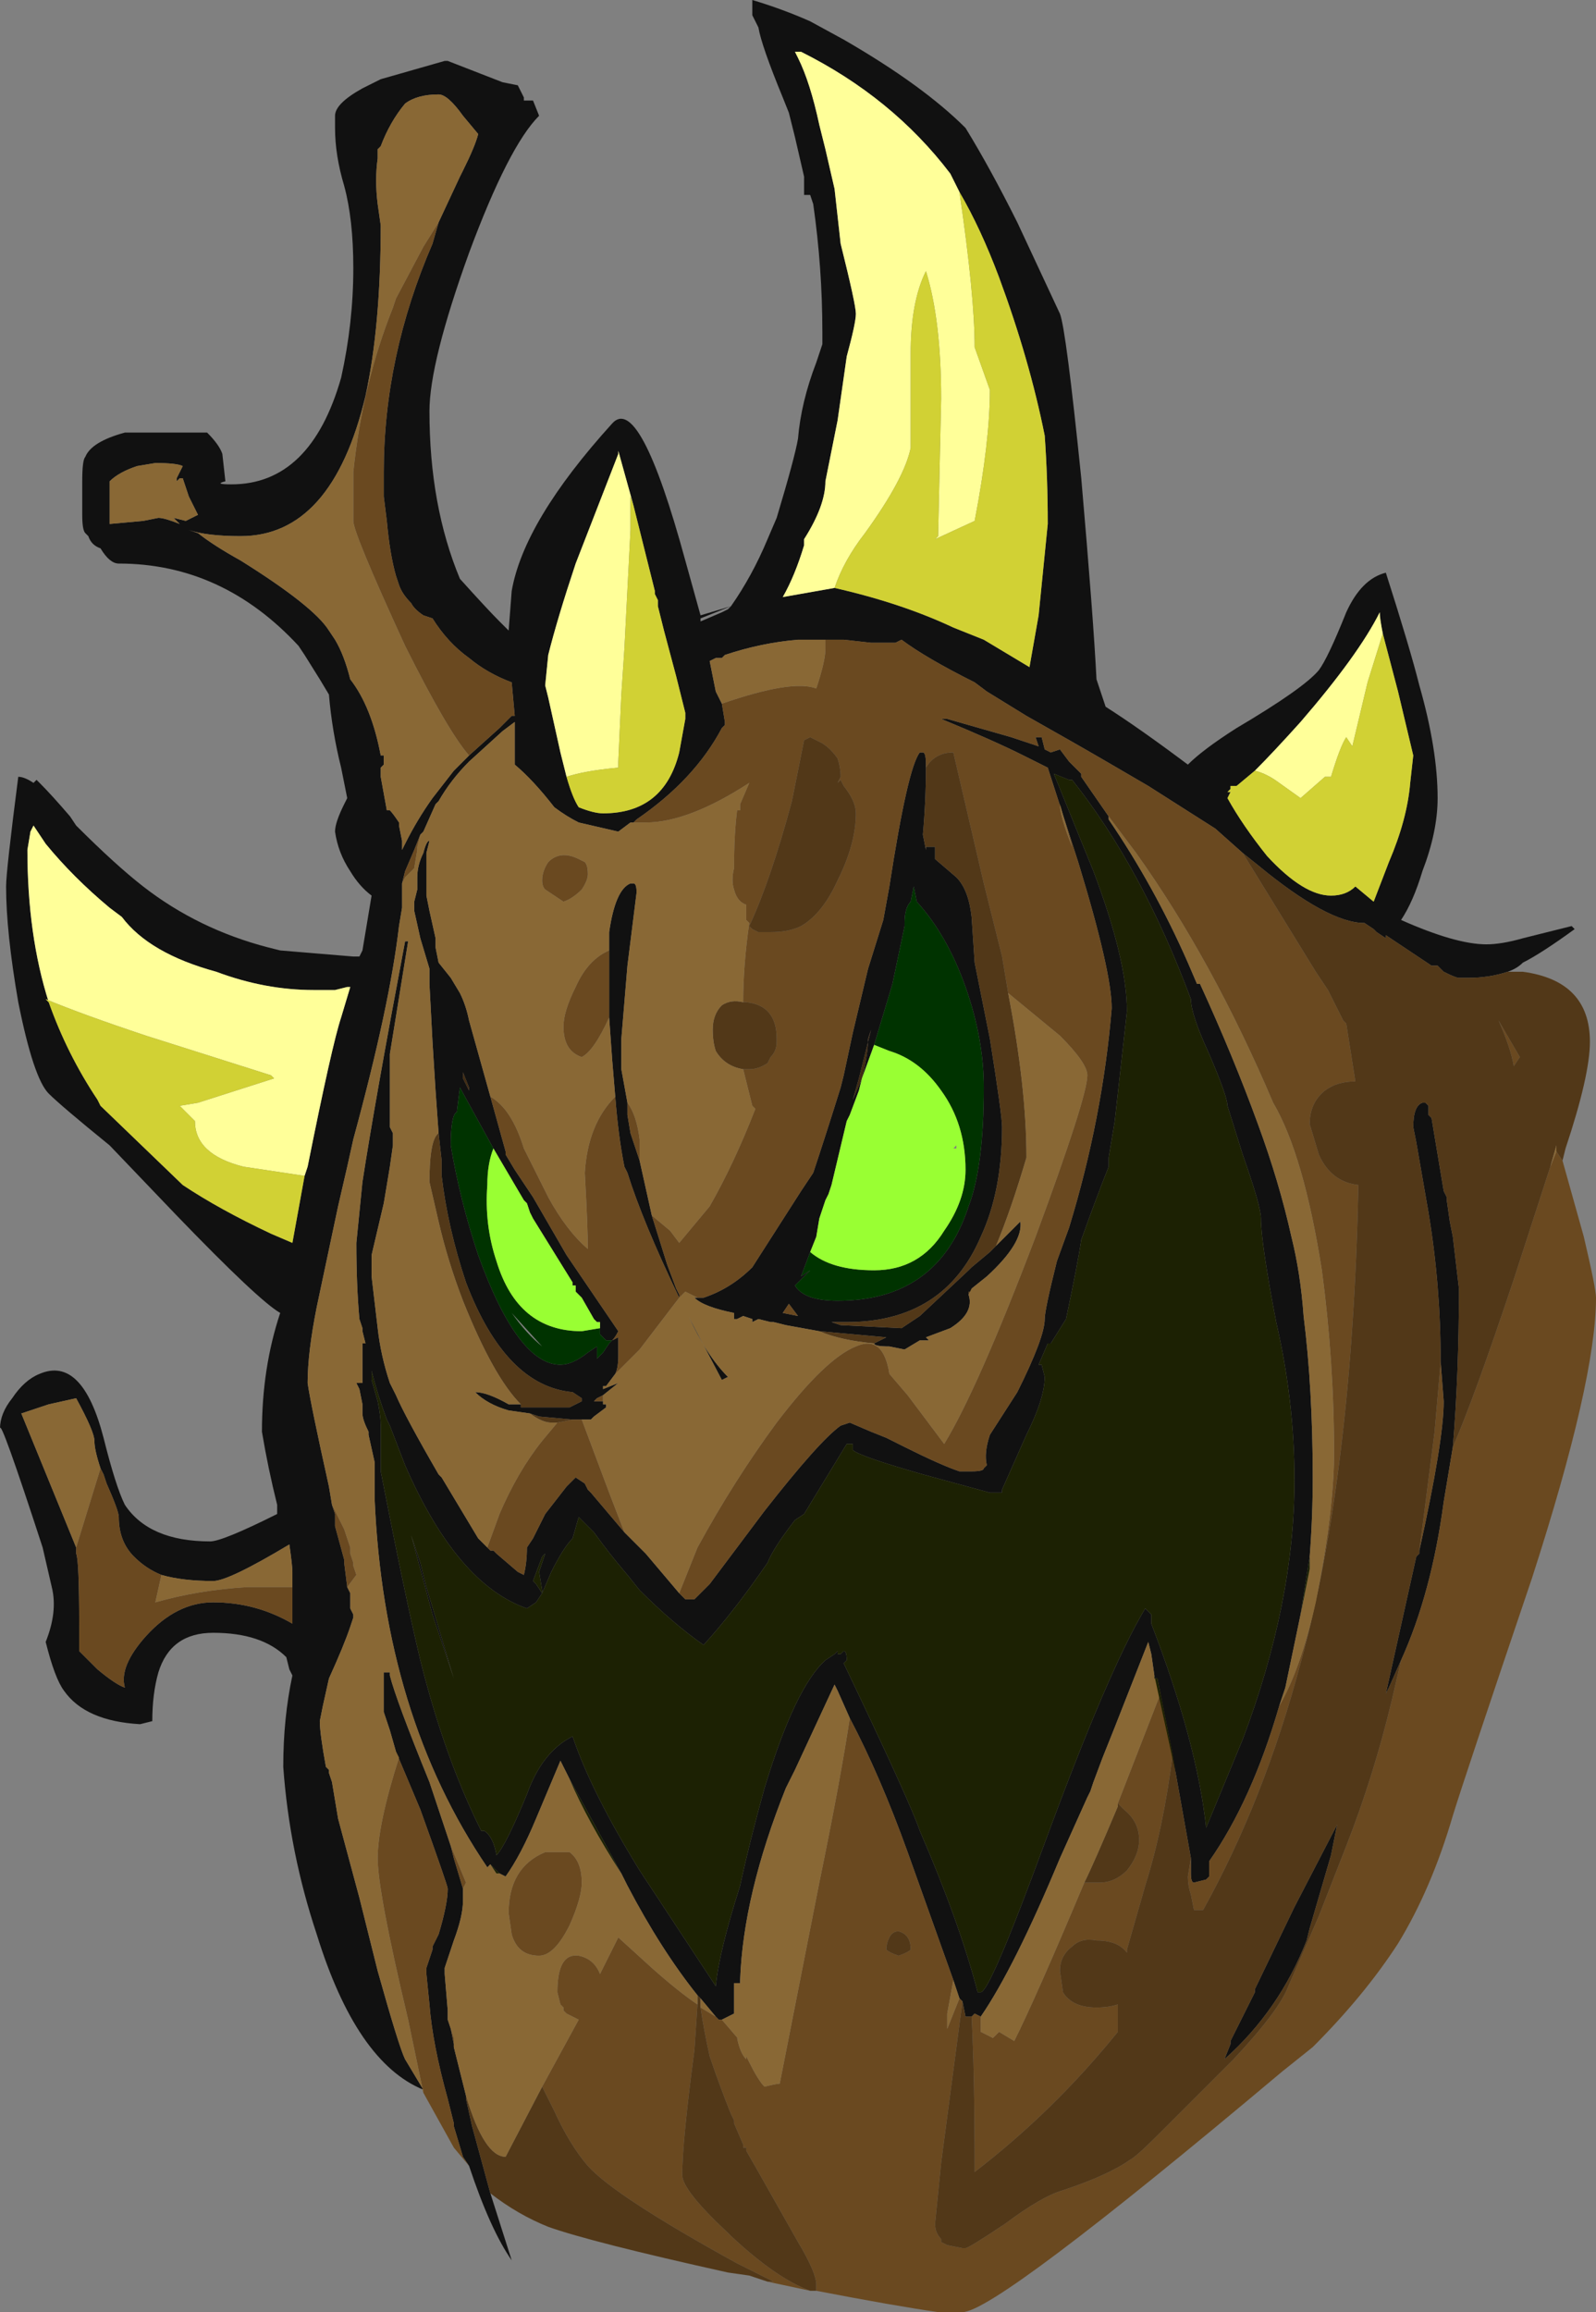 <?xml version="1.0" encoding="UTF-8" standalone="no"?>
<svg xmlns:ffdec="https://www.free-decompiler.com/flash" xmlns:xlink="http://www.w3.org/1999/xlink" ffdec:objectType="frame" height="265.65px" width="183.4px" xmlns="http://www.w3.org/2000/svg">
  <rect width="100%" height="100%" fill="#808080" stroke="none"/>
  <g transform="matrix(1.0, 0.0, 0.0, 1.0, 114.1, 190.05)">
    <use ffdec:characterId="46" height="37.95" transform="matrix(7.0, 0.0, 0.0, 7.0, -114.1, -190.05)" width="26.2" xlink:href="#shape0"/>
  </g>
  <defs>
    <g id="shape0" transform="matrix(1.0, 0.0, 0.0, 1.0, 16.3, 27.15)">
      <path d="M-9.35 7.15 Q-10.45 6.7 -11.1 4.6 -11.55 3.25 -11.65 1.85 -11.65 1.05 -11.5 0.35 L-11.55 0.25 -11.6 0.05 Q-12.0 -0.35 -12.8 -0.35 -13.5 -0.35 -13.7 0.3 -13.8 0.65 -13.8 1.1 L-14.0 1.15 Q-14.9 1.1 -15.25 0.6 -15.4 0.4 -15.55 -0.2 -15.35 -0.7 -15.45 -1.1 L-15.6 -1.75 Q-16.3 -3.9 -16.3 -3.7 -16.3 -3.95 -16.1 -4.2 -15.9 -4.5 -15.65 -4.6 -14.95 -4.9 -14.6 -3.55 -14.4 -2.75 -14.25 -2.45 -13.85 -1.85 -12.85 -1.85 -12.65 -1.85 -11.75 -2.3 L-11.75 -2.45 Q-11.9 -3.05 -12.0 -3.65 -12.0 -4.7 -11.7 -5.6 -12.05 -5.8 -13.4 -7.2 L-14.5 -8.35 Q-15.3 -9.0 -15.5 -9.2 -15.75 -9.45 -16.0 -10.7 -16.2 -11.85 -16.2 -12.6 -16.2 -12.85 -16.0 -14.4 -15.9 -14.4 -15.75 -14.3 L-15.7 -14.35 -15.65 -14.3 Q-15.45 -14.1 -15.15 -13.75 L-15.05 -13.6 Q-14.4 -12.95 -13.95 -12.6 -13.05 -11.9 -11.9 -11.6 L-11.7 -11.55 -10.5 -11.45 -10.4 -11.45 -10.35 -11.55 -10.2 -12.45 Q-10.4 -12.6 -10.55 -12.85 -10.75 -13.15 -10.8 -13.5 -10.8 -13.65 -10.65 -13.95 L-10.6 -14.05 -10.7 -14.55 Q-10.85 -15.15 -10.9 -15.75 L-11.05 -16.0 -11.3 -16.4 -11.4 -16.55 Q-12.65 -17.9 -14.35 -17.9 -14.5 -17.9 -14.65 -18.15 -14.8 -18.2 -14.85 -18.35 L-14.9 -18.4 Q-14.95 -18.45 -14.95 -18.7 L-14.95 -19.25 Q-14.95 -19.6 -14.9 -19.65 -14.8 -19.9 -14.25 -20.05 L-12.9 -20.05 Q-12.7 -19.85 -12.65 -19.7 L-12.6 -19.25 Q-12.8 -19.2 -12.5 -19.2 -11.2 -19.2 -10.7 -20.95 -10.5 -21.85 -10.5 -22.75 -10.5 -23.55 -10.65 -24.1 -10.8 -24.6 -10.8 -25.05 -10.8 -25.35 -10.8 -25.25 -10.8 -25.45 -10.35 -25.7 L-10.05 -25.85 -9.0 -26.15 -8.95 -26.15 -8.05 -25.8 -7.8 -25.75 -7.7 -25.55 -7.7 -25.5 -7.55 -25.5 -7.45 -25.25 Q-7.95 -24.75 -8.6 -23.0 -9.25 -21.2 -9.25 -20.4 -9.25 -18.85 -8.75 -17.65 -8.3 -17.15 -8.1 -16.95 L-7.95 -16.8 -7.9 -17.45 Q-7.7 -18.6 -6.25 -20.2 -5.8 -20.7 -5.05 -17.95 L-4.8 -17.05 -4.3 -17.2 Q-3.95 -17.7 -3.7 -18.3 L-3.55 -18.65 Q-3.25 -19.65 -3.2 -19.95 -3.15 -20.55 -2.9 -21.2 L-2.8 -21.5 -2.8 -21.7 Q-2.8 -22.75 -2.95 -23.8 L-3.0 -23.95 -3.1 -23.95 -3.1 -24.25 -3.25 -24.9 -3.35 -25.3 -3.45 -25.55 Q-3.8 -26.4 -3.85 -26.7 L-3.95 -26.9 -3.95 -27.15 Q-3.45 -27.0 -3.0 -26.8 L-2.45 -26.5 Q-1.15 -25.75 -0.45 -25.05 -0.05 -24.4 0.4 -23.5 L1.1 -22.0 Q1.2 -21.75 1.45 -19.3 1.65 -17.0 1.7 -16.0 L1.85 -15.55 Q2.4 -15.2 3.2 -14.6 3.45 -14.85 4.0 -15.2 5.1 -15.85 5.35 -16.15 5.5 -16.35 5.8 -17.1 6.05 -17.65 6.45 -17.75 6.85 -16.5 7.0 -15.9 7.3 -14.85 7.3 -14.05 7.3 -13.5 7.05 -12.85 6.9 -12.35 6.7 -12.05 7.6 -11.65 8.1 -11.65 8.35 -11.65 8.7 -11.75 L9.5 -11.95 9.55 -11.9 Q9.0 -11.5 8.7 -11.35 8.6 -11.25 8.45 -11.2 8.15 -11.1 7.8 -11.1 L7.65 -11.1 Q7.6 -11.1 7.4 -11.2 L7.3 -11.3 7.2 -11.3 6.45 -11.8 6.45 -11.75 6.3 -11.85 6.25 -11.9 6.1 -12.0 Q5.5 -12.0 4.35 -12.95 L4.1 -13.15 3.65 -13.55 2.55 -14.25 1.95 -14.6 Q1.35 -14.95 0.55 -15.4 L-0.1 -15.8 -0.3 -15.95 Q-1.1 -16.35 -1.5 -16.65 L-1.6 -16.6 -2.0 -16.6 -2.45 -16.65 -2.8 -16.65 -3.2 -16.65 Q-3.8 -16.6 -4.4 -16.4 L-4.45 -16.35 -4.55 -16.35 -4.65 -16.3 -4.55 -15.8 -4.45 -15.6 -4.4 -15.3 -4.4 -15.25 -4.45 -15.2 Q-4.9 -14.35 -5.85 -13.7 L-5.9 -13.65 -5.95 -13.65 -6.15 -13.5 -6.8 -13.65 Q-7.0 -13.75 -7.2 -13.9 -7.55 -14.35 -7.85 -14.6 L-7.85 -15.3 -8.05 -15.15 -8.6 -14.65 Q-8.9 -14.35 -9.1 -14.0 L-9.15 -13.95 -9.35 -13.5 -9.4 -13.45 -9.5 -13.2 -9.65 -12.85 -9.7 -12.65 -9.7 -12.25 -9.75 -11.95 Q-9.9 -10.65 -10.5 -8.45 L-10.6 -8.0 -10.75 -7.35 -11.1 -5.7 Q-11.25 -4.95 -11.25 -4.45 -11.2 -4.1 -10.9 -2.75 L-10.85 -2.45 -10.8 -2.3 -10.8 -2.1 -10.65 -1.55 -10.65 -1.5 -10.6 -1.1 -10.55 -1.0 -10.55 -0.75 -10.5 -0.65 -10.5 -0.6 -10.55 -0.45 Q-10.65 -0.15 -10.9 0.4 L-11.0 0.85 -11.05 1.1 Q-11.05 1.3 -10.95 1.85 L-10.9 1.9 -10.9 1.95 -10.85 2.1 -10.75 2.7 -10.4 4.0 -10.1 5.2 Q-9.75 6.45 -9.65 6.65 L-9.35 7.15 M-8.25 8.85 L-7.9 9.95 Q-8.25 9.45 -8.6 8.4 L-8.7 8.25 -8.85 7.75 -8.85 7.7 -8.95 7.3 Q-9.2 6.4 -9.25 5.75 L-9.3 5.25 -9.3 5.15 -9.2 4.85 -9.2 4.8 -9.1 4.6 Q-8.95 4.1 -8.95 3.85 -8.95 3.8 -9.4 2.55 L-9.8 1.6 -9.9 1.25 -10.0 0.95 -10.0 0.3 -9.9 0.3 -9.9 0.35 Q-9.8 0.75 -9.25 2.1 -9.05 2.7 -8.9 3.15 L-8.85 3.35 -8.7 3.85 -8.7 4.05 Q-8.7 4.3 -8.85 4.7 L-9.0 5.15 -9.0 5.25 -8.95 5.85 -8.95 6.0 -8.9 6.15 -8.85 6.4 -8.85 6.45 -8.65 7.25 -8.65 7.3 -8.55 7.75 -8.25 8.85 M-0.55 -24.0 L-0.7 -24.3 Q-1.65 -25.55 -3.15 -26.3 L-3.25 -26.3 -3.2 -26.2 Q-3.0 -25.8 -2.85 -25.1 L-2.75 -24.7 -2.6 -24.05 -2.5 -23.15 Q-2.25 -22.15 -2.25 -22.0 -2.25 -21.85 -2.4 -21.3 L-2.55 -20.25 -2.75 -19.25 Q-2.75 -18.85 -3.1 -18.3 L-3.1 -18.2 Q-3.25 -17.7 -3.45 -17.35 L-2.6 -17.5 Q-1.5 -17.25 -0.65 -16.85 L-0.15 -16.65 0.6 -16.2 0.75 -17.05 0.9 -18.55 Q0.9 -19.3 0.85 -20.0 0.6 -21.25 0.1 -22.6 -0.2 -23.4 -0.55 -24.0 M-9.1 -23.5 L-8.75 -24.25 -8.7 -24.35 Q-8.5 -24.75 -8.45 -24.95 L-8.7 -25.25 Q-8.95 -25.6 -9.1 -25.6 -9.45 -25.6 -9.65 -25.45 -9.9 -25.15 -10.05 -24.75 L-10.1 -24.7 -10.1 -24.55 Q-10.15 -24.2 -10.1 -23.8 L-10.05 -23.45 Q-10.05 -21.8 -10.3 -20.65 -10.85 -18.35 -12.35 -18.35 -12.9 -18.35 -13.2 -18.45 L-13.05 -18.4 Q-12.8 -18.2 -12.35 -17.95 -11.15 -17.2 -10.9 -16.8 L-10.8 -16.65 Q-10.65 -16.4 -10.55 -16.0 -10.2 -15.55 -10.05 -14.75 L-10.0 -14.75 -10.0 -14.6 -10.05 -14.55 -10.05 -14.4 -9.95 -13.85 -9.9 -13.85 Q-9.85 -13.8 -9.75 -13.65 L-9.75 -13.6 -9.7 -13.35 -9.7 -13.2 -9.65 -13.3 Q-9.45 -13.7 -9.2 -14.05 L-8.85 -14.5 -8.6 -14.75 -8.1 -15.2 -7.9 -15.4 -7.85 -15.4 -7.9 -15.95 Q-8.3 -16.1 -8.6 -16.35 -8.95 -16.6 -9.2 -17.0 L-9.35 -17.05 Q-9.5 -17.15 -9.55 -17.25 -9.7 -17.4 -9.75 -17.55 L-9.8 -17.7 Q-9.9 -18.05 -9.95 -18.6 L-10.0 -19.0 -10.0 -19.4 Q-10.0 -21.3 -9.2 -23.15 L-9.1 -23.5 M-5.9 -18.85 L-6.15 -19.75 -6.15 -19.7 -6.85 -17.9 Q-7.15 -17.0 -7.3 -16.4 L-7.35 -15.9 -7.3 -15.7 -7.1 -14.8 -7.0 -14.4 Q-6.9 -14.05 -6.8 -13.9 -6.55 -13.8 -6.4 -13.8 -5.4 -13.8 -5.15 -14.8 L-5.05 -15.35 -5.05 -15.45 -5.2 -16.05 -5.4 -16.8 -5.5 -17.2 -5.5 -17.3 -5.55 -17.4 -5.55 -17.45 -5.9 -18.85 M-4.8 -16.95 L-4.45 -17.1 -4.35 -17.15 -4.3 -17.2 -4.8 -17.0 -4.8 -16.95 M-5.15 -1.0 L-5.05 -0.9 -4.9 -0.9 -4.65 -1.15 -3.75 -2.35 Q-2.85 -3.5 -2.5 -3.75 L-2.35 -3.8 -2.0 -3.65 -1.75 -3.55 -1.45 -3.4 Q-0.85 -3.1 -0.55 -3.0 L-0.35 -3.0 Q-0.15 -3.0 -0.15 -3.05 L-0.1 -3.1 Q-0.15 -3.3 -0.05 -3.6 L0.4 -4.3 Q0.85 -5.2 0.85 -5.5 0.85 -5.65 1.05 -6.45 L1.25 -7.0 Q1.8 -8.8 1.95 -10.6 1.95 -11.2 1.4 -13.0 L0.9 -14.55 0.5 -14.75 Q0.0 -15.0 -0.85 -15.35 L-0.75 -15.35 0.3 -15.05 0.75 -14.9 0.7 -15.05 0.8 -15.05 0.85 -14.85 0.95 -14.8 1.1 -14.85 1.25 -14.65 1.45 -14.45 1.45 -14.4 1.9 -13.75 1.9 -13.7 Q2.65 -12.6 3.2 -11.35 L3.35 -11.0 3.4 -11.0 Q3.95 -9.8 4.35 -8.7 4.7 -7.75 4.9 -6.85 5.05 -6.25 5.1 -5.55 5.25 -4.35 5.25 -2.9 5.25 -2.25 5.2 -1.6 L5.05 -0.65 4.8 0.55 4.7 0.85 Q4.25 2.4 3.55 3.4 L3.55 3.65 3.5 3.7 3.3 3.75 Q3.25 3.75 3.25 3.6 L3.25 3.35 3.0 1.95 2.65 0.35 2.6 0.0 2.55 -0.2 2.0 1.2 1.8 1.7 1.65 2.1 1.6 2.25 1.55 2.35 1.1 3.35 Q0.35 5.15 -0.2 5.95 L-0.3 5.9 -0.35 5.95 -0.45 5.95 -0.5 5.7 -0.55 5.65 -0.65 5.35 -1.4 3.25 Q-1.85 2.0 -2.35 1.05 L-2.55 0.6 -2.6 0.5 -3.25 1.9 -3.4 2.2 Q-4.1 3.95 -4.15 5.35 L-4.15 5.4 -4.25 5.4 -4.25 5.9 -4.45 6.0 -4.5 6.0 -4.55 5.95 -4.8 5.65 -4.85 5.6 Q-5.45 4.85 -6.0 3.8 L-6.1 3.6 -6.95 2.05 -7.1 1.75 -7.5 2.7 Q-7.75 3.3 -8.0 3.65 L-8.1 3.6 -8.25 3.45 -8.3 3.5 Q-10.0 1.0 -10.15 -2.55 L-10.15 -3.15 -10.25 -3.6 -10.25 -3.65 Q-10.35 -3.85 -10.35 -3.95 L-10.35 -4.1 -10.4 -4.35 -10.45 -4.45 -10.35 -4.45 -10.35 -5.1 -10.3 -5.1 -10.35 -5.3 -10.35 -5.35 -10.4 -5.5 Q-10.45 -6.05 -10.45 -6.75 L-10.35 -7.75 Q-10.15 -9.05 -9.65 -11.7 L-9.6 -11.7 -9.9 -9.85 -9.9 -8.65 -9.85 -8.55 -9.85 -8.35 -9.9 -8.0 -10.0 -7.4 -10.2 -6.55 -10.2 -6.2 -10.1 -5.35 Q-10.05 -4.9 -9.9 -4.45 L-9.8 -4.25 Q-9.65 -3.9 -9.1 -2.95 L-9.05 -2.9 -8.45 -1.9 -8.3 -1.75 -8.25 -1.7 -8.2 -1.7 -8.15 -1.65 -7.8 -1.35 -7.7 -1.3 Q-7.65 -1.5 -7.65 -1.75 L-7.55 -1.9 -7.35 -2.3 -7.0 -2.75 -6.85 -2.9 -6.7 -2.8 -6.65 -2.7 -6.6 -2.65 -6.05 -2.0 -5.7 -1.65 -5.15 -1.0 M-4.85 -5.85 L-4.75 -5.85 Q-4.3 -6.0 -3.95 -6.35 L-3.15 -7.6 -2.95 -7.9 Q-2.75 -8.5 -2.5 -9.3 L-2.45 -9.5 -2.3 -10.2 -2.05 -11.25 -1.8 -12.05 -1.7 -12.6 Q-1.4 -14.55 -1.2 -14.8 L-1.15 -14.8 Q-1.1 -14.8 -1.1 -14.6 L-1.1 -14.55 Q-1.1 -14.0 -1.15 -13.45 L-1.1 -13.2 -1.1 -13.25 -0.95 -13.25 -0.95 -13.05 -0.6 -12.75 Q-0.4 -12.55 -0.35 -12.1 L-0.3 -11.35 -0.05 -10.1 Q0.15 -8.85 0.15 -8.65 0.15 -7.6 -0.2 -6.85 -0.8 -5.45 -2.4 -5.45 L-2.65 -5.45 -2.5 -5.4 -1.5 -5.35 -1.2 -5.55 -0.4 -6.3 -0.35 -6.35 -0.05 -6.6 0.05 -6.7 0.45 -7.1 Q0.5 -6.75 -0.1 -6.2 L-0.35 -6.0 -0.35 -5.95 -0.4 -5.95 -0.4 -5.9 Q-0.3 -5.6 -0.7 -5.35 L-1.1 -5.2 -1.05 -5.15 -1.2 -5.15 -1.45 -5.0 -1.7 -5.05 Q-1.95 -5.05 -1.95 -5.1 L-1.75 -5.2 -2.85 -5.3 -3.4 -5.4 -3.6 -5.45 -3.65 -5.45 -3.85 -5.5 -3.95 -5.45 -3.95 -5.5 -4.1 -5.55 -4.2 -5.5 -4.25 -5.5 -4.25 -5.6 Q-4.75 -5.7 -4.9 -5.85 L-4.85 -5.85 M-13.75 -19.55 L-14.05 -19.5 Q-14.35 -19.4 -14.5 -19.25 L-14.5 -18.55 -13.95 -18.6 -13.7 -18.65 Q-13.6 -18.65 -13.35 -18.55 L-13.45 -18.65 -13.25 -18.6 Q-13.15 -18.65 -13.05 -18.7 L-13.2 -19.0 -13.3 -19.3 -13.35 -19.3 -13.4 -19.25 -13.4 -19.3 -13.3 -19.5 Q-13.4 -19.55 -13.75 -19.55 M-11.3 -7.85 L-11.25 -8.0 Q-10.85 -10.0 -10.7 -10.45 L-10.55 -10.95 -10.6 -10.95 -10.8 -10.9 -11.15 -10.9 Q-11.95 -10.9 -12.75 -11.2 -13.85 -11.5 -14.3 -12.1 L-14.5 -12.25 Q-15.1 -12.75 -15.55 -13.3 L-15.75 -13.6 -15.8 -13.5 -15.85 -13.2 Q-15.85 -11.8 -15.5 -10.7 -15.2 -9.85 -14.7 -9.1 L-14.65 -9.0 -13.3 -7.7 Q-12.7 -7.3 -11.85 -6.9 L-11.5 -6.75 -11.3 -7.85 M-14.65 -3.05 Q-14.75 -3.35 -14.75 -3.5 -14.75 -3.65 -15.05 -4.2 L-15.5 -4.1 -15.95 -3.95 -15.05 -1.75 -15.05 -1.65 Q-15.0 -1.55 -15.0 -0.45 L-15.0 -0.05 -14.7 0.25 Q-14.4 0.5 -14.25 0.55 -14.35 0.2 -13.9 -0.3 -13.4 -0.85 -12.8 -0.85 -12.1 -0.85 -11.5 -0.5 L-11.5 -1.1 -11.5 -1.35 Q-11.5 -1.45 -11.55 -1.8 -12.55 -1.2 -12.8 -1.2 -13.3 -1.2 -13.65 -1.3 -13.9 -1.4 -14.1 -1.6 -14.35 -1.85 -14.35 -2.25 -14.35 -2.35 -14.55 -2.8 L-14.6 -2.95 -14.65 -3.05 M-3.0 -6.6 L-3.15 -6.2 -3.0 -6.3 -3.25 -6.05 Q-3.1 -5.8 -2.55 -5.8 -0.9 -5.8 -0.4 -7.35 -0.15 -8.0 -0.15 -9.3 -0.15 -10.1 -0.45 -10.95 -0.75 -11.8 -1.25 -12.35 L-1.3 -12.6 -1.35 -12.35 Q-1.45 -12.25 -1.45 -12.0 L-1.45 -11.95 -1.65 -11.0 -1.95 -10.0 -2.15 -9.45 -2.2 -9.25 -2.35 -8.85 -2.4 -8.75 -2.65 -7.7 -2.7 -7.55 -2.75 -7.45 -2.85 -7.15 -2.9 -6.85 -3.0 -6.6 M-5.6 -7.2 L-5.35 -6.4 -5.2 -6.0 -5.15 -5.9 -5.15 -5.85 Q-5.75 -7.1 -6.0 -7.9 L-6.05 -8.0 Q-6.15 -8.5 -6.2 -9.15 L-6.25 -9.75 -6.3 -10.45 -6.3 -11.5 -6.3 -11.85 Q-6.2 -12.55 -5.95 -12.65 L-5.9 -12.65 Q-5.85 -12.65 -5.85 -12.5 L-6.0 -11.3 -6.1 -10.1 -6.1 -9.6 -6.0 -9.05 -6.0 -8.85 -5.95 -8.55 -5.8 -8.1 -5.6 -7.2 M-2.0 -10.25 L-2.2 -9.45 -2.3 -9.1 -2.15 -9.45 Q-2.05 -9.85 -2.05 -10.1 L-2.0 -10.25 M-9.1 -8.55 L-9.15 -9.25 -9.2 -10.05 -9.25 -11.0 -9.25 -11.25 -9.4 -11.75 -9.5 -12.2 -9.5 -12.35 -9.45 -12.55 -9.45 -12.75 Q-9.45 -12.95 -9.35 -13.15 -9.3 -13.35 -9.25 -13.35 L-9.3 -13.15 -9.3 -12.45 -9.25 -12.2 -9.15 -11.75 -9.15 -11.6 -9.1 -11.35 -8.9 -11.1 -8.75 -10.85 Q-8.65 -10.65 -8.6 -10.4 L-8.25 -9.15 -8.0 -8.25 -8.0 -8.2 -7.85 -7.95 -7.55 -7.5 -7.0 -6.55 -6.15 -5.3 Q-6.2 -5.2 -6.25 -5.15 -6.3 -5.15 -6.35 -5.15 L-6.45 -5.25 -6.45 -5.4 -6.45 -5.45 -6.5 -5.45 -6.55 -5.5 -6.75 -5.85 -6.85 -5.95 -6.85 -6.05 -6.9 -6.05 -6.9 -6.1 -7.55 -7.15 -7.6 -7.25 -7.65 -7.4 -7.7 -7.45 -8.2 -8.3 -8.75 -9.3 -8.8 -8.9 Q-8.9 -8.85 -8.9 -8.35 -8.75 -7.45 -8.45 -6.55 -7.8 -4.75 -7.1 -4.75 -6.9 -4.75 -6.65 -4.95 L-6.5 -5.05 -6.5 -4.85 -6.4 -4.95 -6.3 -5.1 -6.25 -5.15 -6.15 -5.2 -6.15 -5.1 Q-6.15 -5.05 -6.15 -4.9 -6.15 -4.7 -6.2 -4.6 L-6.35 -4.4 -6.4 -4.4 -6.4 -4.35 -6.15 -4.45 -6.4 -4.25 -6.5 -4.2 -6.55 -4.15 -6.4 -4.15 -6.4 -4.1 -6.35 -4.1 -6.35 -4.05 -6.55 -3.9 -6.6 -3.85 -6.75 -3.85 -6.9 -3.85 -7.45 -3.9 -7.6 -3.95 -7.95 -4.0 Q-8.3 -4.1 -8.5 -4.3 -8.3 -4.3 -7.95 -4.1 L-7.75 -4.1 -7.75 -4.05 -6.95 -4.05 -6.75 -4.15 -6.75 -4.2 -6.9 -4.3 Q-8.0 -4.4 -8.65 -6.1 -8.95 -7.0 -9.05 -7.85 L-9.05 -8.1 -9.1 -8.55 M-8.6 -9.3 L-8.7 -9.55 -8.7 -9.45 -8.6 -9.25 -8.6 -9.3 M-5.15 -5.85 L-5.0 -5.55 Q-4.7 -4.9 -4.35 -4.55 L-4.45 -4.5 -5.0 -5.55 -5.15 -5.85 M-2.75 0.1 L-2.6 0.0 -2.55 -0.05 -2.55 0.0 -2.5 0.0 -2.45 -0.05 Q-2.4 -0.05 -2.4 0.1 L-2.45 0.15 Q-1.35 2.45 -1.2 2.9 -0.55 4.4 -0.25 5.55 L-0.2 5.55 Q-0.05 5.55 0.85 3.1 1.9 0.25 2.5 -0.75 L2.6 -0.65 2.6 -0.5 Q3.35 1.45 3.5 2.85 L4.1 1.4 Q4.95 -0.85 4.95 -2.85 4.95 -4.15 4.65 -5.45 4.4 -6.75 4.4 -7.15 4.4 -7.35 4.1 -8.2 L3.85 -9.0 Q3.85 -9.15 3.55 -9.85 3.25 -10.5 3.25 -10.75 2.45 -12.9 1.3 -14.35 L1.25 -14.35 1.0 -14.45 1.65 -12.85 Q2.2 -11.4 2.2 -10.55 L2.0 -8.75 1.9 -8.15 1.9 -8.0 Q1.7 -7.5 1.45 -6.8 1.4 -6.45 1.2 -5.5 L0.95 -5.1 0.9 -5.1 0.75 -4.75 0.8 -4.75 0.85 -4.55 Q0.85 -4.2 0.55 -3.6 L0.15 -2.7 0.15 -2.65 -0.05 -2.65 -1.15 -2.95 Q-2.2 -3.25 -2.3 -3.35 L-2.3 -3.45 -2.4 -3.45 -3.1 -2.3 -3.25 -2.2 Q-3.6 -1.75 -3.7 -1.5 -4.25 -0.7 -4.75 -0.15 -5.25 -0.5 -5.8 -1.05 L-6.0 -1.3 Q-6.3 -1.65 -6.55 -2.0 L-6.8 -2.25 -6.9 -1.9 Q-7.05 -1.75 -7.25 -1.35 L-7.4 -1.0 -7.4 -1.05 -7.45 -1.35 -7.35 -1.65 -7.4 -1.6 -7.55 -1.2 -7.5 -1.15 -7.4 -1.0 -7.5 -0.85 -7.65 -0.75 Q-8.8 -1.15 -9.65 -3.1 L-9.9 -3.75 -9.95 -3.85 Q-10.1 -4.25 -10.2 -4.65 L-10.2 -4.5 -10.1 -4.15 Q-10.05 -3.9 -10.05 -3.75 L-10.05 -3.0 Q-9.65 -0.95 -9.4 0.1 -9.0 1.7 -8.4 2.9 L-8.35 2.9 Q-8.2 3.0 -8.15 3.3 -8.0 3.15 -7.65 2.3 -7.4 1.6 -6.9 1.35 -6.6 2.25 -5.8 3.55 L-4.55 5.45 Q-4.5 4.9 -4.15 3.8 -4.0 3.1 -3.75 2.2 -3.25 0.55 -2.75 0.1 M-9.3 -1.1 L-8.85 0.4 -9.2 -0.65 -9.55 -1.95 -9.4 -1.5 -9.3 -1.1 M-2.6 -6.5 L-2.6 -6.5 M-3.2 -5.55 L-3.35 -5.75 -3.45 -5.6 -3.2 -5.55 M4.3 -14.5 L4.0 -14.25 3.9 -14.25 3.9 -14.2 3.85 -14.15 3.9 -14.15 3.85 -14.05 Q4.1 -13.6 4.5 -13.1 5.1 -12.45 5.55 -12.45 5.8 -12.45 5.95 -12.6 L6.25 -12.35 6.5 -13.0 Q6.8 -13.7 6.85 -14.3 L6.9 -14.75 6.65 -15.8 6.4 -16.75 Q6.35 -17.0 6.35 -17.1 6.0 -16.4 5.05 -15.3 4.6 -14.8 4.3 -14.5 M7.35 -4.8 Q7.35 -6.05 7.15 -7.25 L6.95 -8.4 6.9 -8.65 Q6.9 -9.0 7.05 -9.05 L7.1 -9.05 7.15 -9.0 7.15 -8.85 7.2 -8.8 7.4 -7.6 7.45 -7.5 7.45 -7.45 7.5 -7.1 7.55 -6.85 7.65 -6.0 Q7.65 -4.6 7.55 -3.4 L7.4 -2.5 Q7.2 -1.0 6.7 0.1 L6.5 0.55 6.45 0.65 6.95 -1.6 7.0 -1.65 7.0 -1.7 Q7.4 -3.5 7.4 -4.15 L7.35 -4.8 M5.65 2.8 L5.55 3.3 5.2 4.5 5.15 4.7 Q4.7 5.85 3.8 6.65 L3.9 6.4 3.9 6.35 4.3 5.55 4.3 5.5 4.95 4.15 5.65 2.8" fill="#111111" fill-rule="evenodd" stroke="none"/>
      <path d="M9.35 -8.1 L9.7 -6.85 Q9.9 -6.0 9.9 -5.85 9.9 -4.5 8.85 -1.25 7.75 2.0 7.55 2.65 7.2 3.85 6.65 4.75 6.1 5.6 5.25 6.45 L4.75 6.85 Q0.05 10.8 -0.5 10.8 L-0.9 10.8 Q-1.6 10.7 -2.9 10.45 L-2.9 10.35 Q-2.9 10.15 -3.2 9.65 L-3.85 8.5 -4.05 8.15 -4.05 8.1 -4.1 8.1 -4.1 8.05 -4.25 7.7 -4.25 7.65 -4.3 7.55 Q-4.5 7.05 -4.65 6.6 -4.75 6.15 -4.8 5.8 L-4.55 5.95 -4.5 6.0 -4.45 6.0 -4.15 6.35 -4.2 6.3 Q-4.15 6.55 -4.05 6.65 L-4.05 6.6 -4.0 6.7 Q-3.85 7.0 -3.75 7.1 -3.55 7.05 -3.5 7.05 L-2.85 3.75 Q-2.5 2.05 -2.35 1.05 -1.85 2.0 -1.4 3.25 L-0.65 5.35 -0.75 5.9 -0.75 6.15 -0.55 5.65 -0.5 5.7 -0.85 8.35 -0.95 9.35 Q-0.95 9.5 -0.85 9.6 L-0.85 9.65 -0.75 9.7 -0.5 9.75 -0.45 9.75 Q-0.4 9.75 0.2 9.35 0.8 8.9 1.15 8.8 1.9 8.55 2.25 8.3 2.35 8.25 2.7 7.9 L3.95 6.65 Q4.7 5.85 4.85 5.45 L5.35 4.3 5.8 3.15 Q6.25 2.0 6.55 0.75 L6.7 0.1 Q7.2 -1.0 7.4 -2.5 L7.55 -3.4 Q7.9 -4.2 8.55 -6.15 L9.15 -8.0 9.25 -8.25 9.35 -8.1 M-3.0 10.45 L-3.7 10.3 -3.6 10.3 -4.2 10.0 Q-6.2 8.9 -6.65 8.4 -6.95 8.05 -7.2 7.5 L-7.4 7.1 -6.8 6.0 -7.0 5.9 -7.05 5.85 -7.05 5.8 -7.1 5.75 -7.15 5.55 Q-7.15 4.9 -6.8 4.95 -6.55 5.0 -6.45 5.25 L-6.15 4.65 -5.6 5.15 Q-5.15 5.55 -4.85 5.75 L-4.9 6.5 Q-5.1 8.0 -5.1 8.55 -5.1 8.8 -4.35 9.5 L-4.3 9.55 Q-3.55 10.25 -3.0 10.45 M-8.6 8.4 L-8.85 8.1 -9.35 7.2 -9.6 6.0 Q-10.1 3.9 -10.1 3.35 -10.1 2.8 -9.75 1.7 L-9.8 1.6 -9.4 2.55 Q-8.95 3.8 -8.95 3.85 -8.95 4.1 -9.1 4.6 L-9.2 4.8 -9.2 4.85 -9.3 5.15 -9.3 5.25 -9.25 5.75 Q-9.2 6.4 -8.95 7.3 L-8.85 7.7 -8.85 7.75 -8.7 8.25 -8.6 8.4 M-10.55 -1.0 L-10.6 -1.1 -10.65 -1.5 -10.65 -1.55 -10.8 -2.1 -10.8 -2.3 -10.85 -2.45 -10.65 -2.05 -10.55 -1.75 -10.55 -1.65 -10.5 -1.5 -10.5 -1.45 -10.45 -1.3 -10.6 -1.1 -10.55 -1.0 M-9.7 -12.65 L-9.65 -12.85 -9.5 -13.2 -9.4 -13.45 -9.35 -13.5 -9.4 -13.45 -9.45 -13.25 -9.45 -13.2 -9.5 -12.9 -9.65 -12.75 -9.7 -12.65 M-5.95 -13.65 L-5.9 -13.65 -5.85 -13.7 Q-4.9 -14.35 -4.45 -15.2 L-4.4 -15.25 -4.4 -15.3 -4.45 -15.6 Q-3.3 -16.0 -2.9 -15.85 -2.75 -16.3 -2.75 -16.5 L-2.75 -16.65 -2.8 -16.65 -2.45 -16.65 -2.0 -16.6 -1.6 -16.6 -1.5 -16.65 Q-1.1 -16.35 -0.3 -15.95 L-0.1 -15.8 0.55 -15.4 Q1.35 -14.95 1.95 -14.6 L2.55 -14.25 3.65 -13.55 4.1 -13.15 5.3 -11.2 5.5 -10.9 5.75 -10.4 5.8 -10.35 5.95 -9.4 Q5.65 -9.4 5.45 -9.25 5.2 -9.05 5.2 -8.7 L5.35 -8.2 Q5.55 -7.75 6.0 -7.7 5.9 -2.95 5.05 0.15 4.45 2.4 3.45 4.2 L3.3 4.2 3.25 3.95 Q3.2 3.8 3.2 3.65 L3.25 3.35 3.25 3.6 Q3.25 3.75 3.3 3.75 L3.5 3.7 3.55 3.65 3.55 3.4 Q4.25 2.4 4.7 0.85 5.05 0.25 5.3 -0.85 5.6 -2.35 5.6 -3.3 5.6 -4.8 5.4 -6.3 5.1 -8.2 4.6 -9.05 3.6 -11.4 2.35 -13.15 L1.9 -13.75 1.45 -14.4 1.45 -14.45 1.25 -14.65 1.1 -14.85 0.95 -14.8 0.85 -14.85 0.8 -15.05 0.7 -15.05 0.75 -14.9 0.3 -15.05 -0.75 -15.35 -0.85 -15.35 Q0.0 -15.0 0.5 -14.75 L0.9 -14.55 1.4 -13.0 Q1.95 -11.2 1.95 -10.6 1.8 -8.8 1.25 -7.0 L1.05 -6.45 Q0.85 -5.65 0.85 -5.5 0.85 -5.2 0.4 -4.3 L-0.05 -3.6 Q-0.15 -3.3 -0.1 -3.1 L-0.15 -3.05 Q-0.15 -3.0 -0.35 -3.0 L-0.55 -3.0 Q-0.85 -3.1 -1.45 -3.4 L-1.75 -3.55 -2.0 -3.65 -2.35 -3.8 -2.5 -3.75 Q-2.85 -3.5 -3.75 -2.35 L-4.65 -1.15 -4.9 -0.9 -5.05 -0.9 -5.15 -1.0 -4.85 -1.75 Q-4.25 -2.85 -3.55 -3.8 -2.75 -4.85 -2.25 -5.05 -1.8 -5.25 -1.7 -4.6 L-1.4 -4.25 -0.8 -3.45 Q-0.25 -4.35 0.7 -6.85 1.55 -9.15 1.55 -9.5 1.55 -9.7 1.1 -10.15 L0.25 -10.85 0.15 -11.45 -0.15 -12.65 -0.65 -14.8 Q-0.95 -14.8 -1.1 -14.55 L-1.1 -14.6 Q-1.1 -14.8 -1.15 -14.8 L-1.2 -14.8 Q-1.4 -14.55 -1.7 -12.6 L-1.8 -12.05 -2.05 -11.25 -2.3 -10.2 -2.45 -9.5 -2.5 -9.3 Q-2.75 -8.5 -2.95 -7.9 L-3.15 -7.6 -3.95 -6.35 Q-4.3 -6.0 -4.75 -5.85 L-4.85 -5.85 -5.05 -5.95 -5.15 -5.85 -5.15 -5.9 -5.2 -6.0 -5.35 -6.4 -5.6 -7.2 -5.3 -6.95 -5.15 -6.75 -4.65 -7.35 Q-4.25 -8.05 -3.9 -8.95 L-3.95 -9.0 -4.1 -9.6 -4.0 -9.6 Q-3.85 -9.6 -3.7 -9.7 L-3.65 -9.8 Q-3.55 -9.9 -3.55 -10.05 L-3.55 -10.1 Q-3.55 -10.65 -4.05 -10.7 L-4.1 -10.7 Q-4.1 -11.3 -4.0 -12.0 L-4.05 -12.05 -4.05 -12.3 Q-4.2 -12.35 -4.25 -12.55 -4.3 -12.7 -4.25 -12.9 -4.25 -13.45 -4.2 -13.85 L-4.15 -13.85 -4.15 -13.95 -4.0 -14.3 Q-5.0 -13.65 -5.7 -13.65 L-5.95 -13.65 M-8.6 -14.75 Q-8.95 -15.15 -9.65 -16.55 -10.5 -18.4 -10.5 -18.6 L-10.5 -19.4 Q-10.35 -20.85 -9.85 -22.1 L-9.8 -22.25 -9.35 -23.1 -9.1 -23.5 -9.2 -23.15 Q-10.0 -21.3 -10.0 -19.4 L-10.0 -19.0 -9.95 -18.6 Q-9.9 -18.05 -9.8 -17.7 L-9.75 -17.55 Q-9.7 -17.4 -9.55 -17.25 -9.5 -17.15 -9.35 -17.05 L-9.2 -17.0 Q-8.95 -16.6 -8.6 -16.35 -8.3 -16.1 -7.9 -15.95 L-7.85 -15.4 -7.9 -15.4 -8.1 -15.2 -8.6 -14.75 M-3.1 -15.0 L-3.3 -14.0 Q-3.65 -12.7 -4.0 -11.95 L-3.95 -11.9 -3.85 -11.85 -3.65 -11.85 Q-3.35 -11.85 -3.15 -11.95 -2.8 -12.15 -2.55 -12.7 -2.25 -13.3 -2.25 -13.8 -2.25 -14.0 -2.45 -14.25 L-2.5 -14.35 -2.55 -14.3 -2.5 -14.4 Q-2.5 -14.55 -2.55 -14.7 -2.65 -14.85 -2.8 -14.95 L-3.0 -15.05 -3.1 -15.0 M-6.05 -2.0 L-6.6 -2.65 -6.65 -2.7 -6.7 -2.8 -6.85 -2.9 -7.0 -2.75 -7.35 -2.3 -7.55 -1.9 -7.65 -1.75 Q-7.65 -1.5 -7.7 -1.3 L-7.8 -1.35 -8.15 -1.65 -8.2 -1.7 -8.25 -1.7 -8.3 -1.75 -8.1 -2.3 Q-7.8 -3.0 -7.4 -3.5 L-7.15 -3.8 -6.9 -3.85 -6.75 -3.85 -6.3 -2.65 -6.05 -2.0 M-0.35 5.95 L-0.3 5.9 -0.2 5.95 -0.2 6.2 0.0 6.3 0.1 6.2 0.35 6.35 Q0.7 5.65 1.5 3.75 L1.75 3.75 Q2.0 3.75 2.2 3.55 2.4 3.3 2.4 3.05 2.4 2.75 2.15 2.55 L2.05 2.45 2.75 0.65 2.95 1.65 Q2.8 2.85 2.5 3.8 2.3 4.5 2.2 4.85 L2.2 4.9 Q2.05 4.7 1.7 4.7 1.45 4.65 1.3 4.8 1.1 4.95 1.1 5.2 L1.15 5.55 Q1.3 5.8 1.7 5.8 1.9 5.8 2.05 5.75 L2.05 6.2 Q1.0 7.5 -0.3 8.5 L-0.3 8.4 Q-0.3 6.9 -0.35 5.95 M-15.05 -1.75 L-14.65 -3.05 -14.6 -2.95 -14.55 -2.8 Q-14.35 -2.35 -14.35 -2.25 -14.35 -1.85 -14.1 -1.6 -13.9 -1.4 -13.65 -1.3 L-13.75 -0.85 Q-13.05 -1.05 -12.25 -1.1 L-11.5 -1.1 -11.5 -0.5 Q-12.1 -0.85 -12.8 -0.85 -13.4 -0.85 -13.9 -0.3 -14.35 0.2 -14.25 0.55 -14.4 0.5 -14.7 0.25 L-15.0 -0.05 -15.0 -0.45 Q-15.0 -1.55 -15.05 -1.65 L-15.05 -1.75 M-6.7 -13.0 Q-6.65 -12.95 -6.65 -12.8 -6.65 -12.7 -6.75 -12.55 -6.9 -12.4 -7.05 -12.35 L-7.35 -12.55 Q-7.4 -12.6 -7.4 -12.7 -7.4 -12.85 -7.3 -13.0 -7.1 -13.2 -6.8 -13.05 L-6.7 -13.0 M-6.0 -9.05 Q-5.85 -8.85 -5.8 -8.45 L-5.8 -8.1 -5.95 -8.55 -6.0 -8.85 -6.0 -9.05 M-6.3 -10.45 Q-6.55 -9.9 -6.75 -9.8 -7.05 -9.9 -7.05 -10.3 -7.05 -10.55 -6.85 -10.95 -6.65 -11.4 -6.3 -11.55 L-6.3 -11.5 -6.3 -10.45 M-8.25 -9.15 Q-7.9 -8.95 -7.7 -8.3 L-7.3 -7.5 Q-7.0 -6.95 -6.65 -6.65 -6.65 -7.0 -6.7 -7.9 -6.65 -8.7 -6.2 -9.15 -6.15 -8.5 -6.05 -8.0 L-6.0 -7.9 Q-5.75 -7.1 -5.15 -5.85 L-5.8 -5.0 -6.2 -4.6 Q-6.15 -4.7 -6.15 -4.9 -6.15 -5.05 -6.15 -5.1 L-6.15 -5.2 -6.25 -5.15 Q-6.2 -5.2 -6.15 -5.3 L-7.0 -6.55 -7.55 -7.5 -7.85 -7.95 -8.0 -8.2 -8.0 -8.25 -8.25 -9.15 M-6.4 -4.1 L-6.4 -4.15 -6.55 -4.15 -6.5 -4.2 -6.4 -4.25 -6.4 -4.1 M-3.2 -5.55 L-3.45 -5.6 -3.35 -5.75 -3.2 -5.55 M8.3 -10.4 L8.65 -9.8 8.55 -9.65 Q8.5 -9.95 8.3 -10.4 M1.1 -13.95 Q1.1 -13.75 1.3 -13.25 L1.1 -13.95 M7.0 -1.7 L7.25 -3.65 7.35 -4.8 7.4 -4.15 Q7.4 -3.5 7.0 -1.7 M-1.75 4.85 Q-1.7 4.9 -1.55 4.95 -1.4 4.9 -1.35 4.85 -1.35 4.6 -1.55 4.55 -1.65 4.55 -1.7 4.65 -1.75 4.75 -1.75 4.85 M-6.95 3.25 Q-6.75 3.4 -6.75 3.75 -6.75 4.0 -6.95 4.45 -7.2 4.95 -7.45 4.95 -7.8 4.95 -7.9 4.6 L-7.95 4.25 Q-7.95 3.5 -7.35 3.25 L-6.95 3.25 M-8.9 3.15 L-8.65 3.75 -8.7 3.85 -8.85 3.35 -8.9 3.15 M-8.9 6.15 L-8.85 6.3 -8.85 6.4 -8.9 6.15" fill="#6a4920" fill-rule="evenodd" stroke="none"/>
      <path d="M8.45 -11.2 L8.7 -11.2 Q9.8 -11.05 9.8 -10.05 9.8 -9.5 9.4 -8.3 L9.35 -8.1 9.25 -8.25 9.25 -8.35 9.15 -8.0 8.55 -6.15 Q7.9 -4.2 7.55 -3.4 7.65 -4.6 7.65 -6.0 L7.55 -6.85 7.5 -7.1 7.45 -7.45 7.45 -7.5 7.4 -7.6 7.2 -8.8 7.15 -8.85 7.15 -9.0 7.1 -9.05 7.05 -9.05 Q6.9 -9.0 6.9 -8.65 L6.95 -8.4 7.15 -7.25 Q7.35 -6.05 7.35 -4.8 L7.25 -3.65 7.0 -1.7 7.0 -1.65 6.95 -1.6 6.45 0.65 6.5 0.55 6.7 0.1 6.55 0.75 Q6.25 2.0 5.8 3.15 L5.35 4.3 4.85 5.45 Q4.7 5.85 3.95 6.65 L2.7 7.9 Q2.35 8.25 2.25 8.3 1.9 8.55 1.15 8.8 0.8 8.9 0.2 9.35 -0.4 9.75 -0.45 9.75 L-0.5 9.75 -0.75 9.7 -0.85 9.65 -0.85 9.6 Q-0.95 9.5 -0.95 9.35 L-0.85 8.35 -0.5 5.7 -0.45 5.95 -0.35 5.95 Q-0.3 6.9 -0.3 8.4 L-0.3 8.5 Q1.0 7.5 2.05 6.2 L2.05 5.75 Q1.9 5.8 1.7 5.8 1.3 5.8 1.15 5.55 L1.1 5.2 Q1.1 4.95 1.3 4.8 1.45 4.65 1.7 4.7 2.05 4.7 2.2 4.9 L2.2 4.85 Q2.3 4.5 2.5 3.8 2.8 2.85 2.95 1.65 L3.0 1.95 3.25 3.35 3.2 3.65 Q3.2 3.8 3.25 3.95 L3.3 4.2 3.45 4.2 Q4.45 2.4 5.05 0.15 5.9 -2.95 6.0 -7.7 5.55 -7.75 5.35 -8.2 L5.2 -8.7 Q5.2 -9.05 5.45 -9.25 5.65 -9.4 5.95 -9.4 L5.8 -10.35 5.75 -10.4 5.5 -10.9 5.3 -11.2 4.1 -13.15 4.35 -12.95 Q5.5 -12.0 6.1 -12.0 L6.25 -11.9 6.3 -11.85 6.45 -11.75 6.45 -11.8 7.2 -11.3 7.3 -11.3 7.4 -11.2 Q7.6 -11.1 7.65 -11.1 L7.8 -11.1 Q8.15 -11.1 8.45 -11.2 M-2.9 10.45 L-3.0 10.45 Q-3.55 10.25 -4.3 9.55 L-4.35 9.5 Q-5.1 8.8 -5.1 8.55 -5.1 8.0 -4.9 6.5 L-4.85 5.75 -4.85 5.6 -4.8 5.65 -4.8 5.8 Q-4.75 6.15 -4.65 6.6 -4.5 7.05 -4.3 7.55 L-4.25 7.65 -4.25 7.7 -4.1 8.05 -4.1 8.1 -4.05 8.1 -4.05 8.15 -3.85 8.5 -3.2 9.65 Q-2.9 10.15 -2.9 10.35 L-2.9 10.45 M-3.7 10.3 L-4.0 10.2 -4.35 10.15 Q-6.6 9.65 -7.3 9.4 -7.8 9.2 -8.25 8.85 L-8.55 7.75 -8.65 7.3 -8.65 7.25 Q-8.35 8.25 -8.0 8.25 L-7.4 7.1 -7.2 7.5 Q-6.95 8.05 -6.65 8.4 -6.2 8.9 -4.2 10.0 L-3.6 10.3 -3.7 10.3 M-3.1 -15.0 L-3.0 -15.05 -2.8 -14.95 Q-2.65 -14.85 -2.55 -14.7 -2.5 -14.55 -2.5 -14.4 L-2.55 -14.3 -2.5 -14.35 -2.45 -14.25 Q-2.25 -14.0 -2.25 -13.8 -2.25 -13.3 -2.55 -12.7 -2.8 -12.15 -3.15 -11.95 -3.35 -11.85 -3.65 -11.85 L-3.85 -11.85 -3.95 -11.9 -4.0 -11.95 Q-3.65 -12.7 -3.3 -14.0 L-3.1 -15.0 M-1.1 -14.55 Q-0.95 -14.8 -0.65 -14.8 L-0.15 -12.65 0.15 -11.45 0.25 -10.85 Q0.55 -9.3 0.55 -8.15 0.3 -7.3 0.05 -6.7 L-0.05 -6.6 -0.35 -6.35 -0.4 -6.3 -1.2 -5.55 -1.5 -5.35 -2.5 -5.4 -2.65 -5.45 -2.4 -5.45 Q-0.8 -5.45 -0.2 -6.85 0.15 -7.6 0.15 -8.65 0.15 -8.85 -0.05 -10.1 L-0.3 -11.35 -0.35 -12.1 Q-0.4 -12.55 -0.6 -12.75 L-0.95 -13.05 -0.95 -13.25 -1.1 -13.25 -1.1 -13.2 -1.15 -13.45 Q-1.1 -14.0 -1.1 -14.55 M-4.1 -10.7 L-4.05 -10.7 Q-3.55 -10.65 -3.55 -10.1 L-3.55 -10.05 Q-3.55 -9.9 -3.65 -9.8 L-3.7 -9.7 Q-3.85 -9.6 -4.0 -9.6 L-4.1 -9.6 Q-4.4 -9.65 -4.55 -9.9 -4.6 -10.05 -4.6 -10.25 -4.6 -10.5 -4.45 -10.65 -4.3 -10.75 -4.1 -10.7 M-2.85 -5.3 L-1.75 -5.2 -1.95 -5.1 Q-2.5 -5.15 -2.85 -5.3 M-0.4 -5.9 L-0.4 -5.95 -0.35 -5.95 -0.35 -6.0 -0.4 -5.9 M-9.1 -8.55 L-9.05 -8.1 -9.05 -7.85 Q-8.95 -7.0 -8.65 -6.1 -8.0 -4.4 -6.9 -4.3 L-6.75 -4.2 -6.75 -4.15 -6.95 -4.05 -7.75 -4.05 -7.75 -4.1 Q-8.2 -4.55 -8.7 -5.8 -8.95 -6.45 -9.1 -7.1 L-9.25 -7.75 Q-9.25 -8.45 -9.1 -8.55 M-7.6 -3.95 L-7.45 -3.9 -6.9 -3.85 -7.15 -3.8 -7.25 -3.8 Q-7.4 -3.8 -7.6 -3.95 M8.3 -10.4 Q8.5 -9.95 8.55 -9.65 L8.65 -9.8 8.3 -10.4 M3.1 -0.2 L3.1 -0.2 M5.65 2.8 L4.95 4.15 4.3 5.5 4.3 5.55 3.9 6.35 3.9 6.4 3.8 6.65 Q4.7 5.85 5.15 4.7 L5.2 4.5 5.55 3.3 5.65 2.8 M2.05 2.45 L2.15 2.55 Q2.4 2.75 2.4 3.05 2.4 3.3 2.2 3.55 2.0 3.75 1.75 3.75 L1.5 3.75 Q1.65 3.45 2.05 2.5 L2.05 2.45 M-1.75 4.85 Q-1.75 4.75 -1.7 4.65 -1.65 4.55 -1.55 4.55 -1.35 4.6 -1.35 4.85 -1.4 4.9 -1.55 4.95 -1.7 4.9 -1.75 4.85" fill="#523818" fill-rule="evenodd" stroke="none"/>
      <path d="M-9.35 7.2 L-9.35 7.15 -9.65 6.65 Q-9.75 6.45 -10.1 5.2 L-10.4 4.0 -10.75 2.7 -10.85 2.1 -10.9 1.95 -10.9 1.9 -10.95 1.85 Q-11.05 1.3 -11.05 1.1 L-11.0 0.85 -10.9 0.4 Q-10.65 -0.15 -10.55 -0.45 L-10.5 -0.6 -10.5 -0.65 -10.55 -0.75 -10.55 -1.0 -10.6 -1.1 -10.45 -1.3 -10.5 -1.45 -10.5 -1.5 -10.55 -1.65 -10.55 -1.75 -10.65 -2.05 -10.85 -2.45 -10.9 -2.75 Q-11.2 -4.1 -11.25 -4.45 -11.25 -4.95 -11.1 -5.7 L-10.75 -7.35 -10.6 -8.0 -10.5 -8.45 Q-9.9 -10.65 -9.75 -11.95 L-9.7 -12.25 -9.7 -12.65 -9.65 -12.75 -9.5 -12.9 -9.45 -13.2 -9.45 -13.25 -9.4 -13.45 -9.35 -13.5 -9.15 -13.95 -9.1 -14.0 Q-8.9 -14.35 -8.6 -14.65 L-8.05 -15.15 -7.85 -15.3 -7.85 -14.6 Q-7.55 -14.35 -7.2 -13.9 -7.0 -13.75 -6.8 -13.65 L-6.15 -13.5 -5.95 -13.65 -5.7 -13.65 Q-5.0 -13.65 -4.0 -14.3 L-4.15 -13.95 -4.15 -13.85 -4.2 -13.85 Q-4.25 -13.45 -4.25 -12.9 -4.3 -12.7 -4.25 -12.55 -4.2 -12.35 -4.05 -12.3 L-4.05 -12.05 -4.0 -12.0 Q-4.1 -11.3 -4.1 -10.7 -4.3 -10.75 -4.45 -10.65 -4.6 -10.5 -4.6 -10.25 -4.6 -10.05 -4.55 -9.9 -4.4 -9.65 -4.1 -9.6 L-3.95 -9.0 -3.9 -8.95 Q-4.25 -8.05 -4.65 -7.35 L-5.15 -6.75 -5.3 -6.95 -5.6 -7.2 -5.8 -8.1 -5.8 -8.45 Q-5.85 -8.85 -6.0 -9.05 L-6.1 -9.6 -6.1 -10.1 -6.0 -11.3 -5.85 -12.5 Q-5.85 -12.65 -5.9 -12.65 L-5.95 -12.65 Q-6.2 -12.55 -6.3 -11.85 L-6.3 -11.5 -6.3 -11.55 Q-6.65 -11.4 -6.85 -10.95 -7.05 -10.55 -7.05 -10.3 -7.05 -9.9 -6.75 -9.8 -6.55 -9.9 -6.3 -10.45 L-6.25 -9.75 -6.2 -9.15 Q-6.65 -8.7 -6.7 -7.9 -6.65 -7.0 -6.65 -6.65 -7.0 -6.95 -7.3 -7.5 L-7.7 -8.3 Q-7.9 -8.95 -8.25 -9.15 L-8.6 -10.4 Q-8.65 -10.65 -8.75 -10.85 L-8.9 -11.1 -9.1 -11.35 -9.15 -11.6 -9.15 -11.75 -9.25 -12.2 -9.3 -12.45 -9.3 -13.15 -9.25 -13.35 Q-9.3 -13.35 -9.35 -13.15 -9.45 -12.95 -9.45 -12.75 L-9.45 -12.55 -9.5 -12.35 -9.5 -12.2 -9.4 -11.75 -9.25 -11.25 -9.25 -11.0 -9.2 -10.05 -9.15 -9.25 -9.1 -8.55 Q-9.25 -8.45 -9.25 -7.75 L-9.1 -7.1 Q-8.95 -6.45 -8.7 -5.8 -8.2 -4.55 -7.75 -4.1 L-7.95 -4.1 Q-8.3 -4.3 -8.5 -4.3 -8.3 -4.1 -7.95 -4.0 L-7.6 -3.95 Q-7.4 -3.8 -7.25 -3.8 L-7.15 -3.8 -7.4 -3.5 Q-7.8 -3.0 -8.1 -2.3 L-8.3 -1.75 -8.45 -1.9 -9.05 -2.9 -9.1 -2.95 Q-9.65 -3.9 -9.8 -4.25 L-9.9 -4.45 Q-10.05 -4.9 -10.1 -5.35 L-10.2 -6.2 -10.2 -6.55 -10.0 -7.4 -9.9 -8.0 -9.85 -8.35 -9.85 -8.55 -9.9 -8.65 -9.9 -9.85 -9.6 -11.7 -9.65 -11.7 Q-10.15 -9.05 -10.35 -7.75 L-10.45 -6.75 Q-10.45 -6.05 -10.4 -5.5 L-10.35 -5.35 -10.35 -5.3 -10.3 -5.1 -10.35 -5.1 -10.35 -4.45 -10.45 -4.45 -10.4 -4.35 -10.35 -4.1 -10.35 -3.95 Q-10.35 -3.85 -10.25 -3.65 L-10.25 -3.6 -10.15 -3.15 -10.15 -2.55 Q-10.0 1.0 -8.3 3.5 L-8.25 3.45 -8.15 3.6 -8.1 3.6 -8.0 3.65 Q-7.75 3.3 -7.5 2.7 L-7.1 1.75 -6.95 2.05 Q-6.65 2.75 -6.1 3.6 L-6.0 3.8 Q-5.45 4.85 -4.85 5.6 L-4.85 5.75 Q-5.15 5.55 -5.6 5.15 L-6.15 4.65 -6.45 5.25 Q-6.55 5.0 -6.8 4.95 -7.15 4.9 -7.15 5.55 L-7.1 5.75 -7.05 5.8 -7.05 5.85 -7.0 5.9 -6.8 6.0 -7.4 7.1 -8.0 8.25 Q-8.35 8.25 -8.65 7.25 L-8.85 6.45 -8.85 6.4 -8.85 6.3 -8.9 6.15 -8.95 6.0 -8.95 5.85 -9.0 5.25 -9.0 5.15 -8.85 4.7 Q-8.7 4.3 -8.7 4.05 L-8.7 3.85 -8.65 3.75 -8.9 3.15 Q-9.05 2.7 -9.25 2.1 -9.8 0.75 -9.9 0.35 L-9.9 0.3 -10.0 0.3 -10.0 0.95 -9.9 1.25 -9.8 1.6 -9.75 1.7 Q-10.1 2.8 -10.1 3.35 -10.1 3.9 -9.6 6.0 L-9.35 7.2 M-4.45 -15.6 L-4.55 -15.8 -4.65 -16.3 -4.55 -16.35 -4.45 -16.35 -4.4 -16.4 Q-3.8 -16.6 -3.2 -16.65 L-2.8 -16.65 -2.75 -16.65 -2.75 -16.5 Q-2.75 -16.3 -2.9 -15.85 -3.3 -16.0 -4.45 -15.6 M-8.6 -14.75 L-8.85 -14.5 -9.2 -14.05 Q-9.45 -13.7 -9.65 -13.3 L-9.7 -13.2 -9.7 -13.35 -9.75 -13.6 -9.75 -13.65 Q-9.85 -13.8 -9.9 -13.85 L-9.95 -13.85 -10.05 -14.4 -10.05 -14.55 -10.0 -14.6 -10.0 -14.75 -10.05 -14.75 Q-10.2 -15.55 -10.55 -16.0 -10.65 -16.4 -10.8 -16.65 L-10.9 -16.8 Q-11.15 -17.2 -12.35 -17.95 -12.8 -18.2 -13.05 -18.4 L-13.2 -18.45 Q-12.9 -18.35 -12.35 -18.35 -10.85 -18.35 -10.3 -20.65 -10.05 -21.8 -10.05 -23.45 L-10.1 -23.8 Q-10.15 -24.2 -10.1 -24.55 L-10.1 -24.7 -10.05 -24.75 Q-9.9 -25.15 -9.65 -25.45 -9.45 -25.6 -9.1 -25.6 -8.95 -25.6 -8.7 -25.25 L-8.45 -24.95 Q-8.5 -24.75 -8.7 -24.35 L-8.75 -24.25 -9.1 -23.5 -9.35 -23.1 -9.8 -22.25 -9.85 -22.1 Q-10.35 -20.85 -10.5 -19.4 L-10.5 -18.6 Q-10.5 -18.4 -9.65 -16.55 -8.95 -15.15 -8.6 -14.75 M1.9 -13.75 L2.35 -13.15 Q3.6 -11.4 4.6 -9.05 5.1 -8.2 5.4 -6.3 5.6 -4.8 5.6 -3.3 5.6 -2.35 5.3 -0.85 5.05 0.25 4.7 0.85 L4.8 0.55 5.05 -0.65 5.2 -1.4 5.2 -1.6 Q5.25 -2.25 5.25 -2.9 5.25 -4.35 5.1 -5.55 5.05 -6.25 4.9 -6.85 4.7 -7.75 4.35 -8.7 3.95 -9.8 3.4 -11.0 L3.35 -11.0 3.2 -11.35 Q2.65 -12.6 1.9 -13.7 L1.9 -13.75 M0.25 -10.85 L1.1 -10.15 Q1.55 -9.7 1.55 -9.5 1.55 -9.15 0.7 -6.85 -0.25 -4.35 -0.8 -3.45 L-1.4 -4.25 -1.7 -4.6 Q-1.8 -5.25 -2.25 -5.05 -2.75 -4.85 -3.55 -3.8 -4.25 -2.85 -4.85 -1.75 L-5.15 -1.0 -5.7 -1.65 -6.05 -2.0 -6.3 -2.65 -6.75 -3.85 -6.6 -3.85 -6.55 -3.9 -6.35 -4.05 -6.35 -4.1 -6.4 -4.1 -6.4 -4.25 -6.15 -4.45 -6.4 -4.35 -6.4 -4.4 -6.35 -4.4 -6.2 -4.6 -5.8 -5.0 -5.15 -5.85 -5.0 -5.55 -4.45 -4.5 -4.35 -4.55 Q-4.7 -4.9 -5.0 -5.55 L-5.15 -5.85 -5.05 -5.95 -4.85 -5.85 -4.9 -5.85 Q-4.75 -5.7 -4.25 -5.6 L-4.25 -5.5 -4.2 -5.5 -4.1 -5.55 -3.95 -5.5 -3.95 -5.45 -3.85 -5.5 -3.65 -5.45 -3.6 -5.45 -3.4 -5.4 -2.85 -5.3 Q-2.5 -5.15 -1.95 -5.1 -1.95 -5.05 -1.7 -5.05 L-1.45 -5.0 -1.2 -5.15 -1.05 -5.15 -1.1 -5.2 -0.7 -5.35 Q-0.3 -5.6 -0.4 -5.9 L-0.35 -6.0 -0.1 -6.2 Q0.5 -6.75 0.45 -7.1 L0.05 -6.7 Q0.3 -7.3 0.55 -8.15 0.55 -9.3 0.25 -10.85 M-4.8 5.65 L-4.55 5.95 -4.8 5.8 -4.8 5.65 M-4.45 6.0 L-4.25 5.9 -4.25 5.4 -4.15 5.4 -4.15 5.35 Q-4.1 3.95 -3.4 2.2 L-3.25 1.9 -2.6 0.5 -2.55 0.6 -2.35 1.05 Q-2.5 2.05 -2.85 3.75 L-3.5 7.05 Q-3.55 7.05 -3.75 7.1 -3.85 7.0 -4.0 6.7 L-4.05 6.6 -4.05 6.65 Q-4.15 6.55 -4.2 6.3 L-4.15 6.35 -4.45 6.0 M-0.65 5.35 L-0.55 5.65 -0.75 6.15 -0.75 5.9 -0.65 5.35 M-0.2 5.95 Q0.35 5.15 1.1 3.35 L1.55 2.35 1.6 2.25 1.65 2.1 1.8 1.7 2.0 1.2 2.55 -0.2 2.6 0.0 2.65 0.35 2.65 0.4 2.7 0.4 2.75 0.65 2.05 2.45 2.05 2.5 Q1.65 3.45 1.5 3.75 0.7 5.65 0.35 6.35 L0.1 6.2 0.0 6.3 -0.2 6.2 -0.2 5.95 M-13.75 -19.55 Q-13.4 -19.55 -13.3 -19.5 L-13.4 -19.3 -13.4 -19.25 -13.35 -19.3 -13.3 -19.3 -13.2 -19.0 -13.05 -18.7 Q-13.15 -18.65 -13.25 -18.6 L-13.45 -18.65 -13.35 -18.55 Q-13.6 -18.65 -13.7 -18.65 L-13.95 -18.6 -14.5 -18.55 -14.5 -19.25 Q-14.35 -19.4 -14.05 -19.5 L-13.75 -19.55 M-15.05 -1.75 L-15.95 -3.95 -15.5 -4.1 -15.05 -4.2 Q-14.75 -3.65 -14.75 -3.5 -14.75 -3.35 -14.65 -3.05 L-15.05 -1.75 M-13.65 -1.3 Q-13.3 -1.2 -12.8 -1.2 -12.55 -1.2 -11.55 -1.8 -11.5 -1.45 -11.5 -1.35 L-11.5 -1.1 -12.25 -1.1 Q-13.05 -1.05 -13.75 -0.85 L-13.65 -1.3 M-6.7 -13.0 L-6.8 -13.05 Q-7.1 -13.2 -7.3 -13.0 -7.4 -12.85 -7.4 -12.7 -7.4 -12.6 -7.35 -12.55 L-7.05 -12.35 Q-6.9 -12.4 -6.75 -12.55 -6.65 -12.7 -6.65 -12.8 -6.65 -12.95 -6.7 -13.0 M-2.6 -1.4 L-2.6 -1.4 M9.15 -8.0 L9.25 -8.35 9.25 -8.25 9.15 -8.0 M1.1 -13.95 L1.3 -13.25 Q1.1 -13.75 1.1 -13.95 M-6.95 3.25 L-7.35 3.25 Q-7.95 3.5 -7.95 4.25 L-7.9 4.6 Q-7.8 4.95 -7.45 4.95 -7.2 4.95 -6.95 4.45 -6.75 4.0 -6.75 3.75 -6.75 3.4 -6.95 3.25" fill="#896835" fill-rule="evenodd" stroke="none"/>
      <path d="M-2.6 -17.5 L-3.45 -17.35 Q-3.25 -17.7 -3.1 -18.2 L-3.1 -18.3 Q-2.75 -18.85 -2.75 -19.25 L-2.55 -20.25 -2.4 -21.3 Q-2.25 -21.85 -2.25 -22.0 -2.25 -22.15 -2.5 -23.15 L-2.6 -24.05 -2.75 -24.7 -2.85 -25.1 Q-3.0 -25.8 -3.2 -26.2 L-3.25 -26.3 -3.15 -26.3 Q-1.65 -25.55 -0.7 -24.3 L-0.55 -24.0 Q-0.3 -22.3 -0.3 -21.45 L-0.05 -20.75 Q-0.05 -19.9 -0.3 -18.6 L-0.95 -18.3 -0.9 -18.35 -0.85 -20.6 Q-0.85 -21.9 -1.1 -22.7 -1.35 -22.2 -1.35 -21.35 -1.35 -20.3 -1.35 -19.8 -1.45 -19.3 -2.1 -18.4 -2.45 -17.95 -2.6 -17.5 M-7.0 -14.4 L-7.1 -14.8 -7.3 -15.7 -7.35 -15.9 -7.3 -16.4 Q-7.15 -17.0 -6.85 -17.9 L-6.15 -19.7 -6.15 -19.75 -5.9 -18.85 -5.95 -19.0 -5.95 -18.45 -6.05 -16.5 -6.1 -15.75 -6.15 -14.65 -6.15 -14.55 Q-6.7 -14.5 -7.0 -14.4 M-15.5 -10.7 Q-15.85 -11.8 -15.85 -13.2 L-15.8 -13.5 -15.75 -13.6 -15.55 -13.3 Q-15.1 -12.75 -14.5 -12.25 L-14.3 -12.1 Q-13.85 -11.5 -12.75 -11.2 -11.95 -10.9 -11.15 -10.9 L-10.8 -10.9 -10.6 -10.95 -10.55 -10.95 -10.7 -10.45 Q-10.85 -10.0 -11.25 -8.0 L-11.3 -7.85 -12.3 -8.0 Q-13.1 -8.2 -13.1 -8.75 L-13.35 -9.0 -13.05 -9.05 -11.8 -9.45 -11.85 -9.5 -13.9 -10.15 Q-14.95 -10.5 -15.55 -10.75 L-15.5 -10.7 M4.3 -14.5 Q4.6 -14.8 5.05 -15.3 6.0 -16.4 6.35 -17.1 6.35 -17.0 6.4 -16.75 L6.15 -15.95 5.9 -14.9 5.8 -15.05 Q5.7 -14.9 5.55 -14.4 L5.45 -14.4 5.05 -14.05 4.7 -14.3 Q4.5 -14.45 4.3 -14.5" fill="#ffff99" fill-rule="evenodd" stroke="none"/>
      <path d="M-2.6 -17.5 Q-2.45 -17.95 -2.1 -18.4 -1.45 -19.3 -1.35 -19.8 -1.35 -20.3 -1.35 -21.35 -1.35 -22.2 -1.1 -22.7 -0.85 -21.9 -0.85 -20.6 L-0.9 -18.35 -0.95 -18.3 -0.3 -18.6 Q-0.05 -19.9 -0.05 -20.75 L-0.3 -21.45 Q-0.3 -22.3 -0.55 -24.0 -0.2 -23.4 0.1 -22.6 0.6 -21.25 0.85 -20.0 0.9 -19.3 0.9 -18.55 L0.75 -17.05 0.6 -16.2 -0.15 -16.65 -0.65 -16.85 Q-1.5 -17.25 -2.6 -17.5 M-7.0 -14.4 Q-6.7 -14.5 -6.15 -14.55 L-6.15 -14.65 -6.1 -15.75 -6.05 -16.5 -5.95 -18.45 -5.95 -19.0 -5.9 -18.85 -5.55 -17.45 -5.55 -17.4 -5.5 -17.3 -5.5 -17.2 -5.4 -16.8 -5.2 -16.05 -5.05 -15.45 -5.05 -15.35 -5.15 -14.8 Q-5.4 -13.8 -6.4 -13.8 -6.55 -13.8 -6.8 -13.9 -6.9 -14.05 -7.0 -14.4 M-15.5 -10.7 L-15.55 -10.75 Q-14.95 -10.5 -13.9 -10.15 L-11.85 -9.5 -11.8 -9.45 -13.05 -9.05 -13.35 -9.0 -13.1 -8.75 Q-13.1 -8.2 -12.3 -8.0 L-11.3 -7.85 -11.5 -6.75 -11.85 -6.9 Q-12.7 -7.3 -13.3 -7.7 L-14.65 -9.0 -14.7 -9.1 Q-15.2 -9.85 -15.5 -10.7 M6.4 -16.75 L6.65 -15.8 6.9 -14.75 6.85 -14.3 Q6.8 -13.7 6.5 -13.0 L6.25 -12.35 5.95 -12.6 Q5.8 -12.45 5.55 -12.45 5.1 -12.45 4.5 -13.1 4.1 -13.6 3.85 -14.05 L3.9 -14.15 3.85 -14.15 3.9 -14.2 3.9 -14.25 4.0 -14.25 4.3 -14.5 Q4.5 -14.45 4.7 -14.3 L5.05 -14.05 5.45 -14.4 5.55 -14.4 Q5.7 -14.9 5.8 -15.05 L5.9 -14.9 6.15 -15.95 6.4 -16.75" fill="#d1d134" fill-rule="evenodd" stroke="none"/>
      <path d="M-2.0 -10.25 L-2.05 -10.1 Q-2.05 -9.85 -2.15 -9.45 L-2.3 -9.1 -2.2 -9.45 -2.0 -10.25 M-8.6 -9.3 L-8.6 -9.25 -8.7 -9.45 -8.7 -9.55 -8.6 -9.3" fill="#402b12" fill-rule="evenodd" stroke="none"/>
      <path d="M-8.25 3.45 L-8.1 3.6 -8.15 3.6 -8.25 3.45 M-6.95 2.05 L-6.1 3.6 Q-6.65 2.75 -6.95 2.05 M2.65 0.35 L3.0 1.95 2.95 1.65 2.75 0.65 2.7 0.4 2.65 0.4 2.65 0.35 M-2.75 0.1 Q-3.25 0.55 -3.75 2.2 -4.0 3.1 -4.15 3.8 -4.5 4.9 -4.55 5.45 L-5.8 3.55 Q-6.6 2.25 -6.9 1.35 -7.4 1.6 -7.65 2.3 -8.0 3.15 -8.15 3.3 -8.2 3.0 -8.35 2.9 L-8.4 2.9 Q-9.0 1.7 -9.4 0.1 -9.65 -0.95 -10.05 -3.0 L-10.05 -3.75 Q-10.05 -3.9 -10.1 -4.15 L-10.2 -4.5 -10.2 -4.65 Q-10.1 -4.25 -9.95 -3.85 L-9.9 -3.75 -9.65 -3.1 Q-8.8 -1.15 -7.65 -0.75 L-7.5 -0.85 -7.4 -1.0 -7.5 -1.15 -7.55 -1.2 -7.4 -1.6 -7.35 -1.65 -7.45 -1.35 -7.4 -1.05 -7.4 -1.0 -7.25 -1.35 Q-7.05 -1.75 -6.9 -1.9 L-6.8 -2.25 -6.55 -2.0 Q-6.3 -1.65 -6.0 -1.3 L-5.8 -1.05 Q-5.25 -0.5 -4.75 -0.15 -4.25 -0.7 -3.7 -1.5 -3.6 -1.75 -3.25 -2.2 L-3.1 -2.3 -2.4 -3.45 -2.3 -3.45 -2.3 -3.35 Q-2.2 -3.25 -1.15 -2.95 L-0.05 -2.65 0.15 -2.65 0.15 -2.7 0.55 -3.6 Q0.85 -4.2 0.85 -4.55 L0.8 -4.75 0.75 -4.75 0.9 -5.1 0.95 -5.1 1.2 -5.5 Q1.4 -6.45 1.45 -6.8 1.7 -7.5 1.9 -8.0 L1.9 -8.15 2.0 -8.75 2.2 -10.55 Q2.2 -11.4 1.65 -12.85 L1.0 -14.45 1.25 -14.35 1.3 -14.35 Q2.45 -12.9 3.25 -10.75 3.25 -10.5 3.55 -9.85 3.85 -9.15 3.85 -9.0 L4.1 -8.2 Q4.4 -7.35 4.4 -7.15 4.4 -6.75 4.65 -5.45 4.95 -4.15 4.95 -2.85 4.95 -0.85 4.1 1.4 L3.5 2.85 Q3.35 1.45 2.6 -0.5 L2.6 -0.65 2.5 -0.75 Q1.9 0.25 0.85 3.1 -0.05 5.55 -0.2 5.55 L-0.25 5.55 Q-0.55 4.4 -1.2 2.9 -1.35 2.45 -2.45 0.15 L-2.4 0.1 Q-2.4 -0.05 -2.45 -0.05 L-2.5 0.0 -2.55 0.0 -2.55 -0.05 -2.6 0.0 -2.75 0.1 M-9.3 -1.1 L-9.4 -1.5 -9.55 -1.95 -9.2 -0.65 -8.85 0.4 -9.3 -1.1 M-2.6 -1.4 L-2.6 -1.4 M5.2 -1.6 L5.2 -1.4 5.05 -0.65 5.2 -1.6 M3.1 -0.2 L3.1 -0.2" fill="#1c2103" fill-rule="evenodd" stroke="none"/>
      <path d="M-1.95 -10.0 L-1.65 -11.0 -1.45 -11.95 -1.45 -12.0 Q-1.45 -12.25 -1.35 -12.35 L-1.3 -12.6 -1.25 -12.35 Q-0.75 -11.8 -0.45 -10.95 -0.15 -10.1 -0.15 -9.3 -0.15 -8.0 -0.4 -7.35 -0.9 -5.8 -2.55 -5.8 -3.1 -5.8 -3.25 -6.05 L-3.0 -6.3 -3.15 -6.2 -3.0 -6.6 Q-2.65 -6.3 -1.95 -6.3 -1.2 -6.3 -0.8 -6.95 -0.45 -7.45 -0.45 -7.95 -0.45 -8.7 -0.85 -9.25 -1.2 -9.75 -1.7 -9.9 L-1.95 -10.0 M-6.25 -5.15 L-6.3 -5.1 -6.4 -4.95 -6.5 -4.85 -6.5 -5.05 -6.65 -4.95 Q-6.9 -4.75 -7.1 -4.75 -7.8 -4.75 -8.45 -6.55 -8.75 -7.45 -8.9 -8.35 -8.9 -8.85 -8.8 -8.9 L-8.75 -9.3 -8.2 -8.3 Q-8.3 -8.05 -8.3 -7.7 -8.35 -7.05 -8.15 -6.45 -7.8 -5.3 -6.75 -5.3 L-6.45 -5.35 -6.45 -5.4 -6.45 -5.25 -6.35 -5.15 Q-6.3 -5.15 -6.25 -5.15 M-7.4 -5.05 L-7.9 -5.6 Q-7.65 -5.25 -7.4 -5.05" fill="#003300" fill-rule="evenodd" stroke="none"/>
      <path d="M-3.0 -6.6 L-2.9 -6.85 -2.85 -7.15 -2.75 -7.45 -2.7 -7.55 -2.65 -7.7 -2.4 -8.75 -2.35 -8.85 -2.2 -9.25 -2.15 -9.45 -1.95 -10.0 -1.7 -9.9 Q-1.2 -9.75 -0.85 -9.25 -0.45 -8.7 -0.45 -7.95 -0.45 -7.45 -0.8 -6.95 -1.2 -6.3 -1.95 -6.3 -2.65 -6.3 -3.0 -6.6 M-0.6 -8.3 L-0.6 -8.35 -0.65 -8.3 -0.6 -8.3 M-6.45 -5.4 L-6.45 -5.35 -6.75 -5.3 Q-7.8 -5.3 -8.15 -6.45 -8.35 -7.05 -8.3 -7.7 -8.3 -8.05 -8.2 -8.3 L-7.7 -7.45 -7.65 -7.4 -7.6 -7.25 -7.55 -7.15 -6.9 -6.1 -6.9 -6.05 -6.85 -6.05 -6.85 -5.95 -6.75 -5.85 -6.55 -5.5 -6.5 -5.45 -6.45 -5.45 -6.45 -5.4 M-2.6 -6.5 L-2.6 -6.5" fill="#99ff33" fill-rule="evenodd" stroke="none"/>
    </g>
  </defs>
</svg>

